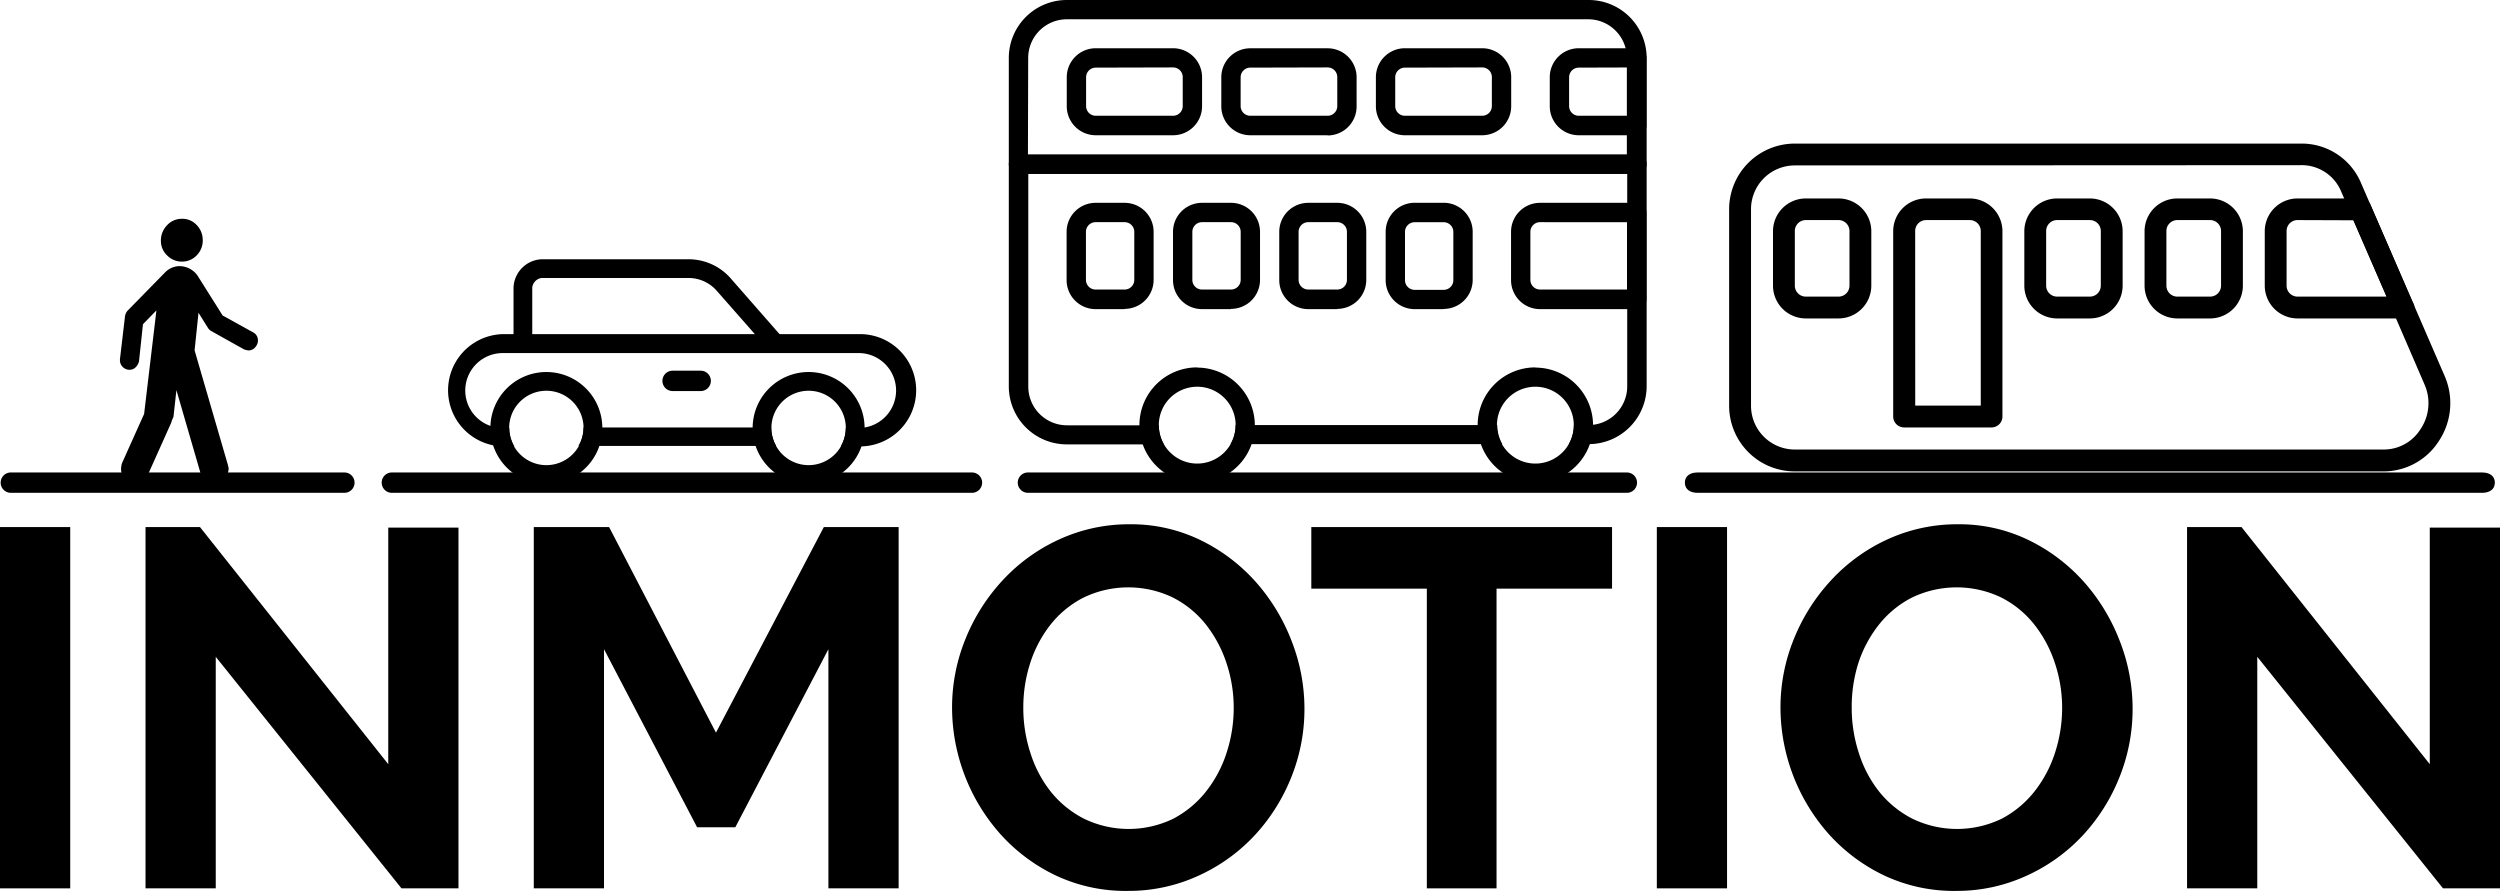 <svg id="Layer_1" data-name="Layer 1" xmlns="http://www.w3.org/2000/svg" viewBox="0 0 491.3 175.08"><defs><style>.cls-1{isolation:isolate;}.cls-2{fill:none;}</style></defs><title>logo-dark</title><g class="cls-1"><path d="M7.4,174.58v-71H21.2v71Z" transform="translate(-7.4 0)"/><path d="M49.8,129.08v45.5H36v-71H46.7l37,46.6v-46.5H97.5v70.9H86.3Z" transform="translate(-7.4 0)"/><path d="M170.2,174.58v-47l-18.3,35h-7.5l-18.3-35v47H112.3v-71h14.8l21,40.4,21.2-40.4H184v71Z" transform="translate(-7.4 0)"/><path d="M229.1,175.08a32.25,32.25,0,0,1-14.15-3,34.73,34.73,0,0,1-10.9-8.1,37.56,37.56,0,0,1-9.55-24.85,35.68,35.68,0,0,1,2.65-13.6,37.53,37.53,0,0,1,7.3-11.5,34.83,34.83,0,0,1,11.05-8,32.81,32.81,0,0,1,13.9-3,31.17,31.17,0,0,1,14,3.15,35.09,35.09,0,0,1,10.85,8.25,38,38,0,0,1,7,11.6,36.52,36.52,0,0,1,2.5,13.2,35.91,35.91,0,0,1-2.6,13.55,36.84,36.84,0,0,1-7.2,11.4,34.63,34.63,0,0,1-11,7.9A32.78,32.78,0,0,1,229.1,175.08Zm-20.6-36a28.53,28.53,0,0,0,1.4,8.9,23.73,23.73,0,0,0,4,7.6,20.12,20.12,0,0,0,6.5,5.3,20.14,20.14,0,0,0,17.6,0,20.14,20.14,0,0,0,6.5-5.45,24.29,24.29,0,0,0,4-7.65,28.41,28.41,0,0,0,1.35-8.65,27.7,27.7,0,0,0-1.45-8.9,24.58,24.58,0,0,0-4.1-7.6,19.59,19.59,0,0,0-6.5-5.25,20.25,20.25,0,0,0-17.55.1,19.74,19.74,0,0,0-6.5,5.4,24.25,24.25,0,0,0-3.95,7.6A28.41,28.41,0,0,0,208.5,139.08Z" transform="translate(-7.4 0)"/><path d="M324.2,115.68H301.5v58.9H287.8v-58.9H265.1v-12.1h59.1Z" transform="translate(-7.4 0)"/><path d="M333,174.58v-71h13.8v71Z" transform="translate(-7.4 0)"/><path d="M391.9,175.08a32.25,32.25,0,0,1-14.15-3,34.72,34.72,0,0,1-10.9-8.1,37.56,37.56,0,0,1-9.55-24.85,35.67,35.67,0,0,1,2.65-13.6,37.53,37.53,0,0,1,7.3-11.5,34.84,34.84,0,0,1,11-8,32.81,32.81,0,0,1,13.9-3,31.17,31.17,0,0,1,14,3.15,35.09,35.09,0,0,1,10.85,8.25,38,38,0,0,1,7,11.6,36.54,36.54,0,0,1,2.5,13.2,35.9,35.9,0,0,1-2.6,13.55,36.82,36.82,0,0,1-7.2,11.4,34.62,34.62,0,0,1-11,7.9A32.78,32.78,0,0,1,391.9,175.08Zm-20.6-36a28.53,28.53,0,0,0,1.4,8.9,23.74,23.74,0,0,0,4,7.6,20.11,20.11,0,0,0,6.5,5.3,20.14,20.14,0,0,0,17.6,0,20.15,20.15,0,0,0,6.5-5.45,24.3,24.3,0,0,0,4-7.65,28.42,28.42,0,0,0,1.35-8.65,27.7,27.7,0,0,0-1.45-8.9,24.58,24.58,0,0,0-4.1-7.6,19.59,19.59,0,0,0-6.5-5.25,20.25,20.25,0,0,0-17.55.1,19.73,19.73,0,0,0-6.5,5.4,24.24,24.24,0,0,0-4,7.6A28.41,28.41,0,0,0,371.3,139.08Z" transform="translate(-7.4 0)"/><path d="M451,129.08v45.5H437.2v-71h10.7l37,46.6v-46.5h13.8v70.9H487.5Z" transform="translate(-7.4 0)"/></g><path d="M43.27,51.41a3.91,3.91,0,0,0,2.87-1.32,4.07,4.07,0,0,0,1.1-3A4.18,4.18,0,0,0,46,44.17,3.8,3.8,0,0,0,43.05,43a3.91,3.91,0,0,0-2.87,1.32,4.27,4.27,0,0,0-1.16,3,3.9,3.9,0,0,0,1.27,2.92A4,4,0,0,0,43.27,51.41Z" transform="translate(-7.4 0)"/><path d="M57.22,65.36,51.15,62l-5-7.94a4.39,4.39,0,0,0-3.53-1.76,4.06,4.06,0,0,0-2.76,1.21l-7.45,7.61a2.43,2.43,0,0,0-.44,1l-1,8.49v.19a1.88,1.88,0,0,0,1.87,1.87,1.63,1.63,0,0,0,1.27-.55A2.38,2.38,0,0,0,34.72,71l.77-7.28L38.14,61,35.72,81.35l-4.31,9.59a3.86,3.86,0,0,0-.22,1.21,2.77,2.77,0,0,0,.83,2,2.44,2.44,0,0,0,2,.72,2.55,2.55,0,0,0,2.43-1.54L41.08,83a1.26,1.26,0,0,1,.11-.39q.11-.28.22-.5a1,1,0,0,0,.11-.44l.55-5L46.81,93a2.6,2.6,0,0,0,2.76,1.87A2.64,2.64,0,0,0,51.5,94a2.77,2.77,0,0,0,.83-2,.9.9,0,0,0-.06-.28.91.91,0,0,1-.06-.28L45.64,68.85l.77-7.39,1.87,3a2,2,0,0,0,.55.55l6.51,3.64a3.61,3.61,0,0,0,.88.22,1.73,1.73,0,0,0,1.32-.61,2,2,0,0,0,.55-1.38A1.73,1.73,0,0,0,57.22,65.36Z" transform="translate(-7.4 0)"/><path d="M159.76,69.28a1.83,1.83,0,0,1-1.38-.62L148.32,57.22a7.37,7.37,0,0,0-5.61-2.59H113.8A2.16,2.16,0,0,0,112,56.47v11a1.84,1.84,0,0,1-3.68,0h0v-11a5.79,5.79,0,0,1,5.47-5.52h28.91a11,11,0,0,1,8.38,3.85l10,11.42a1.84,1.84,0,0,1-1.38,3.05Z" transform="translate(-7.4 0)"/><path d="M166.26,76.79A7.31,7.31,0,1,1,159,84.1h0a7.31,7.31,0,0,1,7.31-7.31m0-3.68a11,11,0,1,0,11,11A11,11,0,0,0,166.26,73.11Z" transform="translate(-7.4 0)"/><path d="M176.41,65.66H106.49a11,11,0,1,0,0,22.07h2a7.23,7.23,0,0,1-1-3.63h-1a7.36,7.36,0,1,1-.54-14.71h70.46a7.36,7.36,0,0,1,0,14.71h-2.8a7.23,7.23,0,0,1-1,3.63h3.8a11,11,0,1,0,0-22.07Z" transform="translate(-7.4 0)"/><path d="M158.95,84H122.07a7.23,7.23,0,0,1-1,3.63h38.87a7.23,7.23,0,0,1-1-3.63S158.95,84.07,158.95,84Z" transform="translate(-7.4 0)"/><path d="M114.77,76.79a7.31,7.31,0,1,1-7.31,7.31h0a7.31,7.31,0,0,1,7.31-7.31m0-3.68a11,11,0,1,0,11,11A11,11,0,0,0,114.77,73.11Z" transform="translate(-7.4 0)"/><line class="cls-2" x1="138.01" y1="74.85" x2="132.01" y2="74.85"/><path d="M145.1,76.85h-5.52a2,2,0,0,1,0-4h5.52a2,2,0,0,1,0,4Z" transform="translate(-7.4 0)"/><line class="cls-2" x1="191.01" y1="95.85" x2="77.01" y2="95.85"/><path d="M198.41,96.85h-114a2,2,0,0,1,0-4h114a2,2,0,0,1,0,4Z" transform="translate(-7.4 0)"/><path d="M75.07,96.85H9.53a2,2,0,1,1,0-4H75.08a2,2,0,0,1,0,4Z" transform="translate(-7.4 0)"/><path d="M475.92,92.64H360.1a12.9,12.9,0,0,1-12.89-12.88V41.1A12.9,12.9,0,0,1,360.1,28.22h99.31a12.64,12.64,0,0,1,11.89,7.54L487.87,74a13.42,13.42,0,0,1-1.21,12.71A12.9,12.9,0,0,1,475.92,92.64ZM360.1,32.51a8.6,8.6,0,0,0-8.59,8.59V79.75a8.6,8.6,0,0,0,8.59,8.59H475.92a8.51,8.51,0,0,0,7.16-4,9.13,9.13,0,0,0,.85-8.64L467.41,37.46a8.4,8.4,0,0,0-7.94-5Z" transform="translate(-7.4 0)"/><path d="M479.7,62.58H458.91a6.45,6.45,0,0,1-6.44-6.44V45.4A6.45,6.45,0,0,1,458.91,39h12.36a2.15,2.15,0,0,1,2,1.29l8.24,19a2.15,2.15,0,0,1-1.77,3.36ZM458.91,43.25a2.15,2.15,0,0,0-2.15,2.15V56.14a2.15,2.15,0,0,0,2.15,2.15h17.5l-6.53-15Z" transform="translate(-7.4 0)"/><path d="M495.2,96.85H341c-1.37,0-2.49-.63-2.49-2s1.11-2,2.49-2H495.2c1.37,0,2.49.63,2.49,2S496.57,96.85,495.2,96.85Z" transform="translate(-7.4 0)"/><path d="M398.78,84H381.6a2.15,2.15,0,0,1-2.15-2.15V45.4A6.45,6.45,0,0,1,385.89,39h8.59a6.45,6.45,0,0,1,6.44,6.44V81.91A2.15,2.15,0,0,1,398.78,84Zm-15-4.29h12.88V45.4a2.15,2.15,0,0,0-2.15-2.15h-8.59a2.15,2.15,0,0,0-2.15,2.15Z" transform="translate(-7.4 0)"/><path d="M368.71,62.58h-6.44a6.45,6.45,0,0,1-6.44-6.44V45.4A6.45,6.45,0,0,1,362.27,39h6.44a6.45,6.45,0,0,1,6.44,6.44V56.14A6.45,6.45,0,0,1,368.71,62.58Zm-6.44-19.33a2.15,2.15,0,0,0-2.15,2.15V56.14a2.15,2.15,0,0,0,2.15,2.15h6.44a2.15,2.15,0,0,0,2.15-2.15V45.4a2.15,2.15,0,0,0-2.15-2.15Z" transform="translate(-7.4 0)"/><path d="M418.1,62.58h-6.44a6.45,6.45,0,0,1-6.44-6.44V45.4A6.45,6.45,0,0,1,411.66,39h6.44a6.45,6.45,0,0,1,6.44,6.44V56.14A6.45,6.45,0,0,1,418.1,62.58Zm-6.44-19.33a2.15,2.15,0,0,0-2.15,2.15V56.14a2.15,2.15,0,0,0,2.15,2.15h6.44a2.15,2.15,0,0,0,2.15-2.15V45.4a2.15,2.15,0,0,0-2.15-2.15Z" transform="translate(-7.4 0)"/><path d="M441.73,62.58h-6.44a6.45,6.45,0,0,1-6.44-6.44V45.4A6.45,6.45,0,0,1,435.29,39h6.44a6.45,6.45,0,0,1,6.44,6.44V56.14A6.45,6.45,0,0,1,441.73,62.58Zm-6.44-19.33a2.15,2.15,0,0,0-2.15,2.15V56.14a2.15,2.15,0,0,0,2.15,2.15h6.44a2.15,2.15,0,0,0,2.15-2.15V45.4a2.15,2.15,0,0,0-2.15-2.15Z" transform="translate(-7.4 0)"/><path d="M329.05,34.17H207.55a1.9,1.9,0,0,1-1.9-1.9V11.39A11.4,11.4,0,0,1,217,0H319.56A11.4,11.4,0,0,1,331,11.39V32.27a1.9,1.9,0,0,1-1.9,1.9ZM209.41,30.38h117.7v-19a7.6,7.6,0,0,0-7.59-7.59H217.05a7.6,7.6,0,0,0-7.59,7.59Z" transform="translate(-7.4 0)"/><path d="M268.3,26.58H253.12a5.7,5.7,0,0,1-5.71-5.69s0,0,0,0v-5.7a5.7,5.7,0,0,1,5.7-5.7H268.3a5.7,5.7,0,0,1,5.7,5.7h0v5.7a5.7,5.7,0,0,1-5.67,5.73ZM253.11,13.29a1.9,1.9,0,0,0-1.9,1.9v5.66a1.9,1.9,0,0,0,1.9,1.9H268.3a1.9,1.9,0,0,0,1.9-1.9v-5.7a1.9,1.9,0,0,0-1.9-1.9Z" transform="translate(-7.4 0)"/><path d="M298.68,26.58H283.49a5.7,5.7,0,0,1-5.7-5.7h0v-5.7a5.7,5.7,0,0,1,5.7-5.7h15.19a5.7,5.7,0,0,1,5.7,5.7h0v5.67a5.7,5.7,0,0,1-5.67,5.73ZM283.49,13.29a1.9,1.9,0,0,0-1.9,1.9v5.66a1.9,1.9,0,0,0,1.9,1.9h15.19a1.9,1.9,0,0,0,1.9-1.9v-5.7a1.9,1.9,0,0,0-1.9-1.9Z" transform="translate(-7.4 0)"/><path d="M237.93,26.58H222.74a5.7,5.7,0,0,1-5.7-5.7h0v-5.7a5.7,5.7,0,0,1,5.7-5.7h15.19a5.7,5.7,0,0,1,5.7,5.7h0v5.67A5.7,5.7,0,0,1,238,26.58ZM222.74,13.29a1.9,1.9,0,0,0-1.9,1.9v5.66a1.9,1.9,0,0,0,1.9,1.9h15.19a1.9,1.9,0,0,0,1.9-1.9v-5.7a1.9,1.9,0,0,0-1.9-1.9Z" transform="translate(-7.4 0)"/><path d="M228.41,60.75h-5.7a5.7,5.7,0,0,1-5.7-5.7h0V45.56a5.7,5.7,0,0,1,5.7-5.7h5.7a5.7,5.7,0,0,1,5.7,5.7h0V55a5.7,5.7,0,0,1-5.7,5.7Zm-5.7-17.09a1.9,1.9,0,0,0-1.9,1.9V55a1.9,1.9,0,0,0,1.9,1.9h5.7a1.9,1.9,0,0,0,1.9-1.9V45.56a1.9,1.9,0,0,0-1.9-1.9Z" transform="translate(-7.4 0)"/><path d="M249.32,60.75h-5.7a5.7,5.7,0,0,1-5.7-5.7h0V45.56a5.7,5.7,0,0,1,5.7-5.7h5.7a5.7,5.7,0,0,1,5.7,5.7h0V55a5.7,5.7,0,0,1-5.7,5.7Zm-5.7-17.09a1.9,1.9,0,0,0-1.9,1.9V55a1.9,1.9,0,0,0,1.9,1.9h5.7a1.9,1.9,0,0,0,1.9-1.9V45.56a1.9,1.9,0,0,0-1.9-1.9Z" transform="translate(-7.4 0)"/><path d="M270.2,60.75h-5.7a5.7,5.7,0,0,1-5.7-5.7h0V45.56a5.7,5.7,0,0,1,5.7-5.7h5.7a5.7,5.7,0,0,1,5.7,5.7h0V55a5.7,5.7,0,0,1-5.7,5.7Zm-5.7-17.09a1.9,1.9,0,0,0-1.9,1.9V55a1.9,1.9,0,0,0,1.9,1.9h5.7a1.9,1.9,0,0,0,1.9-1.9V45.56a1.9,1.9,0,0,0-1.9-1.9Z" transform="translate(-7.4 0)"/><path d="M291.08,60.75h-5.67a5.7,5.7,0,0,1-5.7-5.7h0V45.56a5.7,5.7,0,0,1,5.69-5.71h5.71a5.7,5.7,0,0,1,5.7,5.7h0V55a5.7,5.7,0,0,1-5.69,5.71Zm-5.67-17.08a1.9,1.9,0,0,0-1.9,1.9v9.49a1.9,1.9,0,0,0,1.9,1.9h5.7a1.9,1.9,0,0,0,1.9-1.9V45.57a1.9,1.9,0,0,0-1.9-1.9Z" transform="translate(-7.4 0)"/><path d="M329.05,26.58H317.66a5.7,5.7,0,0,1-5.7-5.7h0v-5.7a5.7,5.7,0,0,1,5.7-5.7h11.39a1.9,1.9,0,0,1,1.9,1.9V24.67a1.9,1.9,0,0,1-1.89,1.91ZM317.66,13.29a1.9,1.9,0,0,0-1.9,1.9v5.66a1.9,1.9,0,0,0,1.9,1.9h9.49V13.26Z" transform="translate(-7.4 0)"/><path d="M309.13,76a7.55,7.55,0,1,1-7.55,7.55h0A7.55,7.55,0,0,1,309.13,76m0-3.8a11.34,11.34,0,1,0,11.34,11.34h0A11.36,11.36,0,0,0,309.13,72.24Z" transform="translate(-7.4 0)"/><path d="M327.15,96.85H209.41a2,2,0,1,1,0-4h117.7a2,2,0,0,1,0,4Z" transform="translate(-7.4 0)"/><path d="M329.05,60.75h-19a5.7,5.7,0,0,1-5.7-5.7h0V45.56a5.7,5.7,0,0,1,5.7-5.7h19a1.9,1.9,0,0,1,1.9,1.9V58.85A1.9,1.9,0,0,1,329.05,60.75Zm-19-17.09a1.9,1.9,0,0,0-1.9,1.9V55a1.9,1.9,0,0,0,1.9,1.9h17.09V43.67Z" transform="translate(-7.4 0)"/><path d="M242.68,76a7.55,7.55,0,1,1-7.55,7.55h0A7.55,7.55,0,0,1,242.68,76m0-3.8A11.34,11.34,0,1,0,254,83.58h0A11.36,11.36,0,0,0,242.68,72.24Z" transform="translate(-7.4 0)"/><path d="M301.59,83.53H250.22a7.47,7.47,0,0,1-1,3.75h53.42a7.47,7.47,0,0,1-1-3.75S301.59,83.55,301.59,83.53Z" transform="translate(-7.4 0)"/><path d="M329.05,30.38H207.55a1.9,1.9,0,0,0-1.9,1.9V75.94A11.4,11.4,0,0,0,217,87.33h19.13a7.47,7.47,0,0,1-1-3.75h-18.1A7.6,7.6,0,0,1,209.48,76V34.17h117.7V75.94a7.6,7.6,0,0,1-7.59,7.59H316.7a7.47,7.47,0,0,1-1,3.75h3.92A11.4,11.4,0,0,0,331,75.89V32.28a1.9,1.9,0,0,0-1.9-1.9Z" transform="translate(-7.4 0)"/></svg>